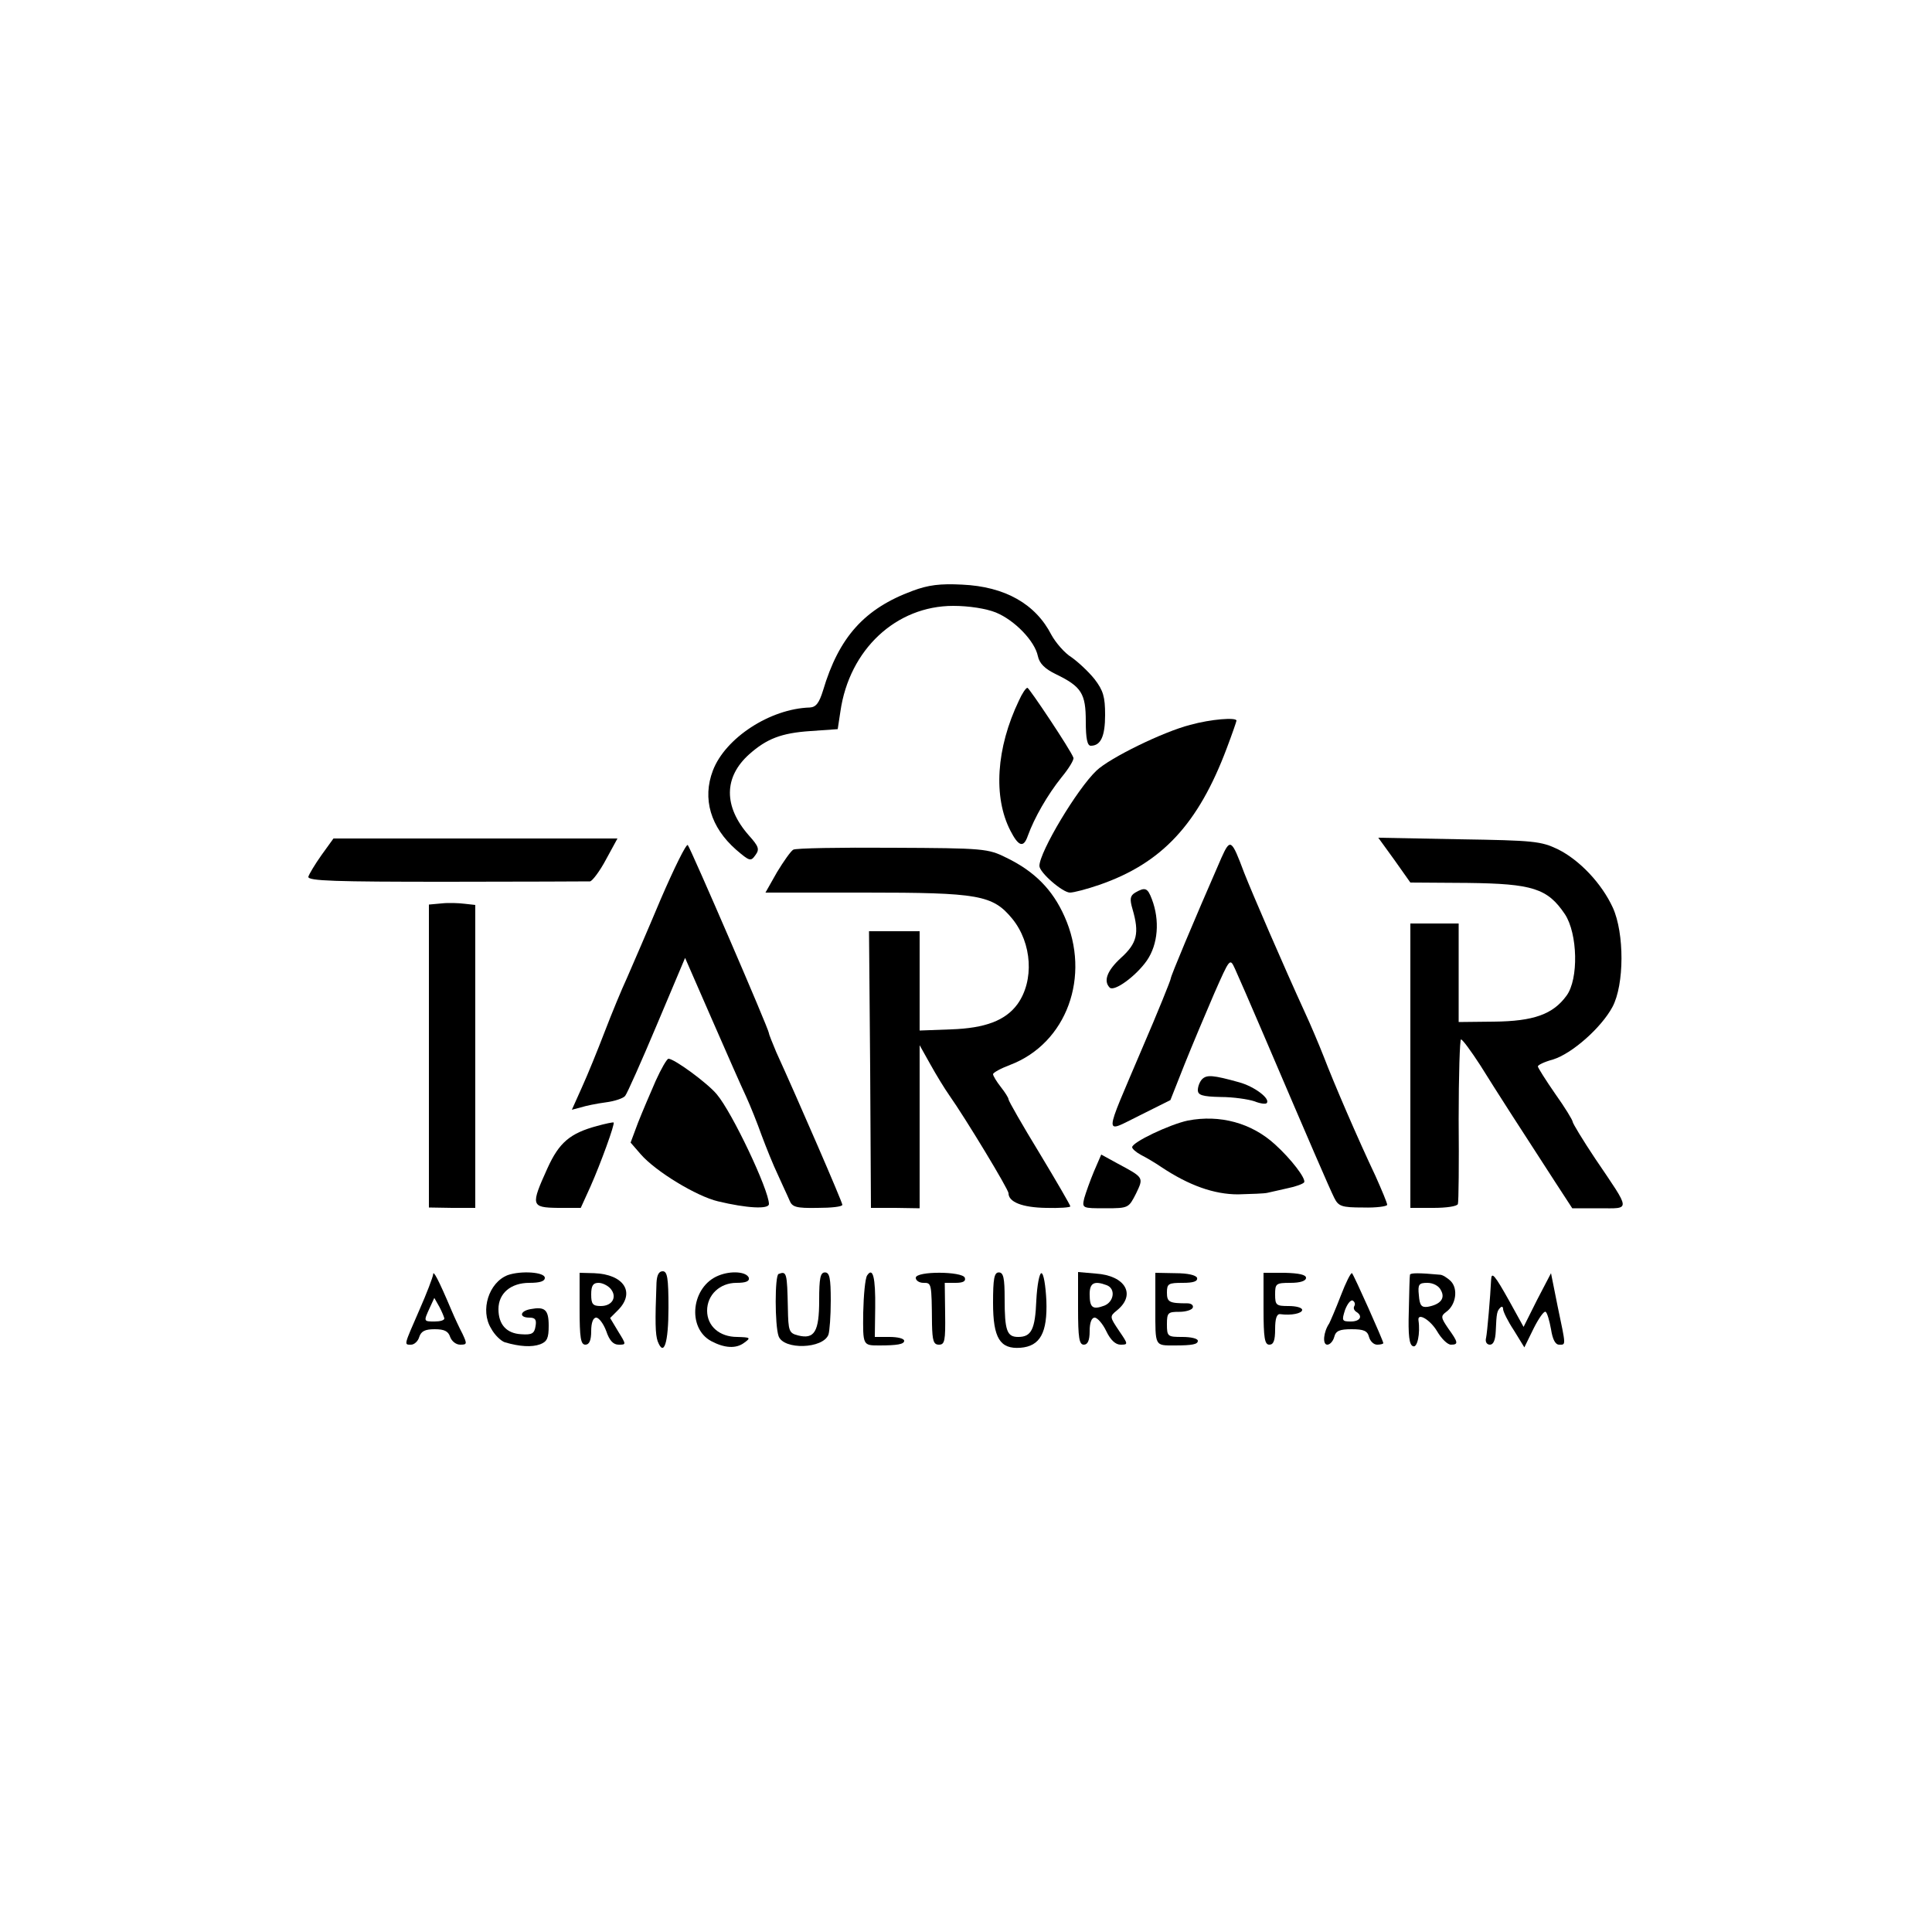 <?xml version="1.0" standalone="no"?>
<!DOCTYPE svg PUBLIC "-//W3C//DTD SVG 20010904//EN"
 "http://www.w3.org/TR/2001/REC-SVG-20010904/DTD/svg10.dtd">
<svg version="1.0" xmlns="http://www.w3.org/2000/svg"
 width="500pt" height="500pt" viewBox="0 0 500 500"
 preserveAspectRatio="xMidYMid meet">
<g transform="translate(0,500) scale(0.1,-0.1)"
fill="#000000" stroke="none">
<path d="M2362 3471 c-125 -46 -191 -120 -232 -258 -10 -32 -18 -43 -34 -44
-103 -3 -219 -79 -251 -163 -28 -73 -6 -147 60 -205 35 -30 38 -31 50 -14 11
15 9 22 -17 51 -66 75 -65 151 1 210 45 40 83 55 158 60 l71 5 7 46 c23 160
144 273 292 273 41 0 85 -7 110 -17 49 -20 101 -74 109 -113 4 -19 18 -33 47
-47 66 -32 77 -50 77 -122 0 -45 4 -63 13 -63 26 0 37 25 37 80 0 47 -5 63
-27 92 -16 20 -43 45 -60 57 -18 11 -41 38 -52 58 -41 80 -120 125 -231 130
-57 3 -88 -1 -128 -16z"/>
<path d="M2637 3187 c-59 -123 -67 -250 -22 -337 21 -41 34 -45 45 -13 17 47
51 106 87 151 19 23 33 46 31 51 -7 20 -114 180 -119 181 -4 0 -14 -15 -22
-33z"/>
<path d="M3080 3124 c-70 -18 -207 -85 -242 -118 -50 -47 -148 -211 -148 -247
0 -17 60 -69 79 -69 10 0 44 9 76 20 162 56 256 157 330 354 14 37 25 69 25
71 0 9 -66 4 -120 -11z"/>
<path d="M832 2787 c-17 -24 -32 -49 -34 -56 -2 -11 71 -13 357 -13 198 0 365
1 372 1 6 1 25 26 41 56 l30 55 -367 0 -368 0 -31 -43z"/>
<path d="M3609 2774 l41 -58 148 -1 c168 -2 207 -14 252 -81 33 -50 36 -168 4
-211 -35 -48 -85 -66 -188 -67 l-91 -1 0 128 0 127 -62 0 -63 0 0 -368 0 -368
60 0 c33 0 61 4 63 10 2 6 3 104 2 219 0 114 3 207 6 207 4 0 26 -30 50 -67
41 -66 108 -170 195 -304 l43 -66 70 0 c82 0 83 -10 -11 129 -32 48 -58 91
-58 95 0 4 -20 37 -45 72 -25 36 -45 68 -45 71 0 4 17 12 39 18 49 15 125 82
154 136 31 58 31 191 1 257 -29 63 -86 123 -142 151 -44 21 -62 23 -256 26
l-209 4 42 -58z"/>
<path d="M1710 2673 c-34 -81 -74 -173 -87 -203 -14 -30 -40 -93 -58 -140 -18
-47 -44 -111 -59 -144 l-26 -58 23 6 c12 4 41 10 64 13 24 3 47 11 51 17 5 6
42 89 82 184 l73 173 69 -158 c38 -87 78 -178 89 -201 11 -24 29 -69 40 -100
12 -32 30 -77 42 -102 11 -25 25 -54 30 -66 7 -18 17 -21 73 -20 35 0 64 3 64
8 0 7 -114 270 -171 395 -10 24 -19 46 -19 49 0 10 -202 477 -210 487 -4 4
-35 -59 -70 -140z"/>
<path d="M3161 2780 c-76 -174 -131 -306 -131 -312 0 -4 -33 -86 -74 -181
-101 -238 -101 -220 -7 -174 l80 40 36 91 c20 50 55 133 77 184 41 93 41 93
54 65 7 -15 40 -91 73 -168 124 -290 172 -401 184 -425 11 -22 19 -25 75 -25
34 -1 62 3 62 7 0 5 -14 38 -30 74 -46 97 -108 241 -134 309 -13 33 -35 85
-49 115 -55 120 -137 310 -157 361 -33 88 -36 90 -59 39z"/>
<path d="M2053 2801 c-6 -3 -25 -30 -42 -58 l-30 -53 257 0 c295 0 331 -6 382
-68 51 -63 57 -160 13 -221 -31 -42 -83 -62 -172 -65 l-81 -3 0 129 0 128 -65
0 -66 0 3 -358 2 -358 63 0 63 -1 0 211 0 211 28 -50 c15 -27 37 -63 49 -80
41 -58 153 -243 153 -253 0 -23 36 -37 97 -38 34 -1 63 1 63 4 0 3 -36 65 -80
138 -44 72 -80 135 -80 139 0 4 -9 18 -20 32 -11 14 -20 29 -20 33 0 4 20 15
44 24 147 56 210 230 141 384 -31 70 -78 117 -150 152 -48 24 -58 25 -296 26
-135 1 -251 -1 -256 -5z"/>
<path d="M2938 2690 c-13 -8 -15 -16 -7 -43 18 -62 12 -88 -30 -126 -36 -33
-46 -60 -29 -77 12 -11 68 30 96 70 29 42 34 104 13 159 -11 29 -17 32 -43 17z"/>
<path d="M1143 2662 l-33 -3 0 -392 0 -392 60 -1 60 0 0 392 0 392 -27 3 c-16
2 -43 3 -60 1z"/>
<path d="M1697 2203 c-14 -32 -35 -81 -46 -109 l-19 -51 26 -30 c39 -45 145
-109 200 -122 75 -18 132 -21 132 -7 0 36 -95 237 -135 284 -24 29 -110 92
-125 92 -4 0 -19 -26 -33 -57z"/>
<path d="M3111 2207 c-6 -6 -11 -19 -11 -28 0 -13 11 -17 59 -18 33 0 72 -6
87 -11 15 -6 29 -8 32 -5 11 11 -31 43 -71 54 -68 19 -84 20 -96 8z"/>
<path d="M3074 2100 c-47 -10 -144 -56 -144 -69 0 -4 10 -13 23 -20 12 -6 36
-20 52 -31 72 -48 137 -71 199 -71 34 1 68 2 76 4 8 2 32 7 53 12 20 4 39 11
42 15 6 9 -34 61 -75 98 -61 56 -143 78 -226 62z"/>
<path d="M1545 2086 c-70 -19 -98 -43 -128 -109 -44 -97 -43 -102 27 -103 l59
0 25 55 c27 61 64 163 60 166 -2 1 -21 -3 -43 -9z"/>
<path d="M2831 1968 c-10 -24 -21 -55 -25 -69 -6 -26 -5 -26 55 -26 60 0 60 1
79 38 20 42 21 41 -48 78 l-42 23 -19 -44z"/>
<path d="M1121 1702 c-1 -8 -17 -50 -36 -93 -40 -92 -40 -89 -21 -89 8 0 18 9
21 20 5 15 15 20 40 20 25 0 35 -5 40 -20 4 -11 15 -20 26 -20 18 0 18 2 6 28
-8 15 -21 43 -29 62 -33 78 -47 104 -47 92z m29 -114 c0 -5 -11 -8 -25 -8 -29
0 -29 0 -13 35 l12 26 13 -23 c7 -13 12 -26 13 -30z"/>
<path d="M1314 1700 c-49 -19 -72 -91 -43 -138 9 -17 26 -33 36 -36 38 -11 69
-13 91 -5 18 7 22 16 22 48 0 42 -10 50 -47 43 -28 -5 -30 -22 -3 -22 15 0 19
-5 16 -22 -3 -19 -9 -23 -37 -21 -38 2 -59 25 -59 65 0 41 32 68 80 68 27 0
40 4 40 13 0 15 -62 19 -96 7z"/>
<path d="M1500 1613 c0 -76 3 -93 15 -93 10 0 15 11 15 35 0 22 5 35 13 35 7
0 19 -16 26 -35 8 -24 18 -35 32 -35 20 0 20 0 -1 34 l-21 35 20 20 c46 46 16
93 -61 96 l-38 1 0 -93z m80 52 c18 -21 5 -45 -25 -45 -21 0 -25 5 -25 30 0
23 5 30 19 30 10 0 24 -7 31 -15z"/>
<path d="M1699 1680 c-4 -103 -3 -133 3 -151 16 -42 28 -5 28 87 0 77 -3 94
-15 94 -10 0 -15 -10 -16 -30z"/>
<path d="M1860 1699 c-71 -28 -83 -136 -19 -170 34 -18 64 -20 85 -4 18 13 16
14 -18 15 -46 0 -78 28 -78 68 0 41 33 72 76 72 24 0 34 4 32 13 -6 16 -46 19
-78 6z"/>
<path d="M2015 1703 c-10 -3 -10 -133 0 -161 13 -36 115 -33 129 4 3 9 6 48 6
88 0 58 -3 73 -15 73 -12 0 -15 -15 -15 -72 0 -81 -12 -102 -55 -91 -23 6 -25
11 -26 71 -2 91 -3 96 -24 88z"/>
<path d="M2244 1699 c-5 -8 -9 -51 -10 -96 -1 -85 -1 -85 41 -85 46 0 65 3 65
12 0 6 -17 10 -38 10 l-38 0 1 75 c1 79 -6 107 -21 84z"/>
<path d="M2370 1693 c0 -7 9 -13 20 -13 21 0 21 0 22 -107 1 -43 4 -53 18 -53
15 0 17 10 16 80 l-1 80 28 0 c19 0 27 4 24 13 -5 17 -127 18 -127 0z"/>
<path d="M2570 1628 c0 -91 18 -120 71 -116 51 4 70 39 67 122 -2 39 -7 71
-13 71 -5 0 -11 -31 -13 -70 -3 -76 -13 -95 -47 -95 -29 0 -35 16 -35 99 0 53
-3 68 -15 68 -12 0 -15 -16 -15 -79z"/>
<path d="M2790 1614 c0 -77 3 -94 15 -94 10 0 15 11 15 35 0 22 5 35 13 35 7
0 21 -16 30 -35 11 -23 24 -35 37 -35 20 0 20 1 -4 36 -24 36 -25 37 -5 53 50
41 21 90 -55 95 l-46 4 0 -94z m74 60 c24 -9 19 -43 -6 -53 -30 -11 -38 -6
-38 30 0 29 12 35 44 23z"/>
<path d="M2990 1613 c0 -98 -2 -95 50 -95 46 0 60 3 60 12 0 6 -18 10 -40 10
-38 0 -40 1 -40 33 0 30 3 32 32 32 17 0 33 5 35 11 2 6 -4 11 -14 11 -47 0
-53 3 -53 28 0 23 4 25 41 25 28 0 39 4 37 13 -3 7 -24 12 -56 12 l-52 1 0
-93z"/>
<path d="M3270 1613 c0 -76 3 -93 15 -93 11 0 15 11 15 40 0 27 4 40 13 39 29
-4 57 2 57 11 0 6 -16 10 -35 10 -32 0 -35 2 -35 30 0 28 2 30 40 30 25 0 40
5 40 13 0 8 -18 12 -55 13 l-55 0 0 -93z"/>
<path d="M3470 1647 c-13 -34 -27 -66 -30 -72 -15 -22 -18 -55 -5 -55 7 0 15
9 18 20 4 16 14 20 45 20 31 0 41 -4 45 -20 3 -11 12 -20 21 -20 9 0 16 2 16
4 0 6 -76 176 -81 181 -3 2 -16 -24 -29 -58z m35 -27 c-3 -5 -1 -11 5 -15 18
-11 10 -25 -14 -25 -23 0 -24 2 -15 30 6 16 15 27 20 24 5 -3 7 -9 4 -14z"/>
<path d="M3649 1701 c-1 -3 -2 -45 -3 -93 -2 -64 1 -89 11 -92 11 -5 19 33 14
67 -3 21 30 2 48 -28 11 -19 27 -35 36 -35 20 0 19 6 -7 42 -19 28 -20 32 -5
43 25 18 31 59 12 79 -9 9 -22 17 -28 17 -54 5 -77 5 -78 0z m80 -40 c12 -21
-1 -37 -34 -43 -16 -2 -21 3 -23 30 -3 28 0 32 22 32 15 0 30 -8 35 -19z"/>
<path d="M3859 1688 c-2 -43 -10 -136 -13 -150 -3 -11 2 -18 10 -18 9 0 14 12
15 35 2 47 3 52 12 61 4 4 7 2 7 -4 0 -6 12 -31 28 -55 l27 -44 24 49 c13 26
27 46 31 43 4 -2 10 -23 14 -45 4 -26 11 -40 21 -40 18 0 18 -5 -4 100 l-17
85 -36 -69 -35 -70 -37 67 c-38 68 -46 77 -47 55z"/>
</g>
</svg>
